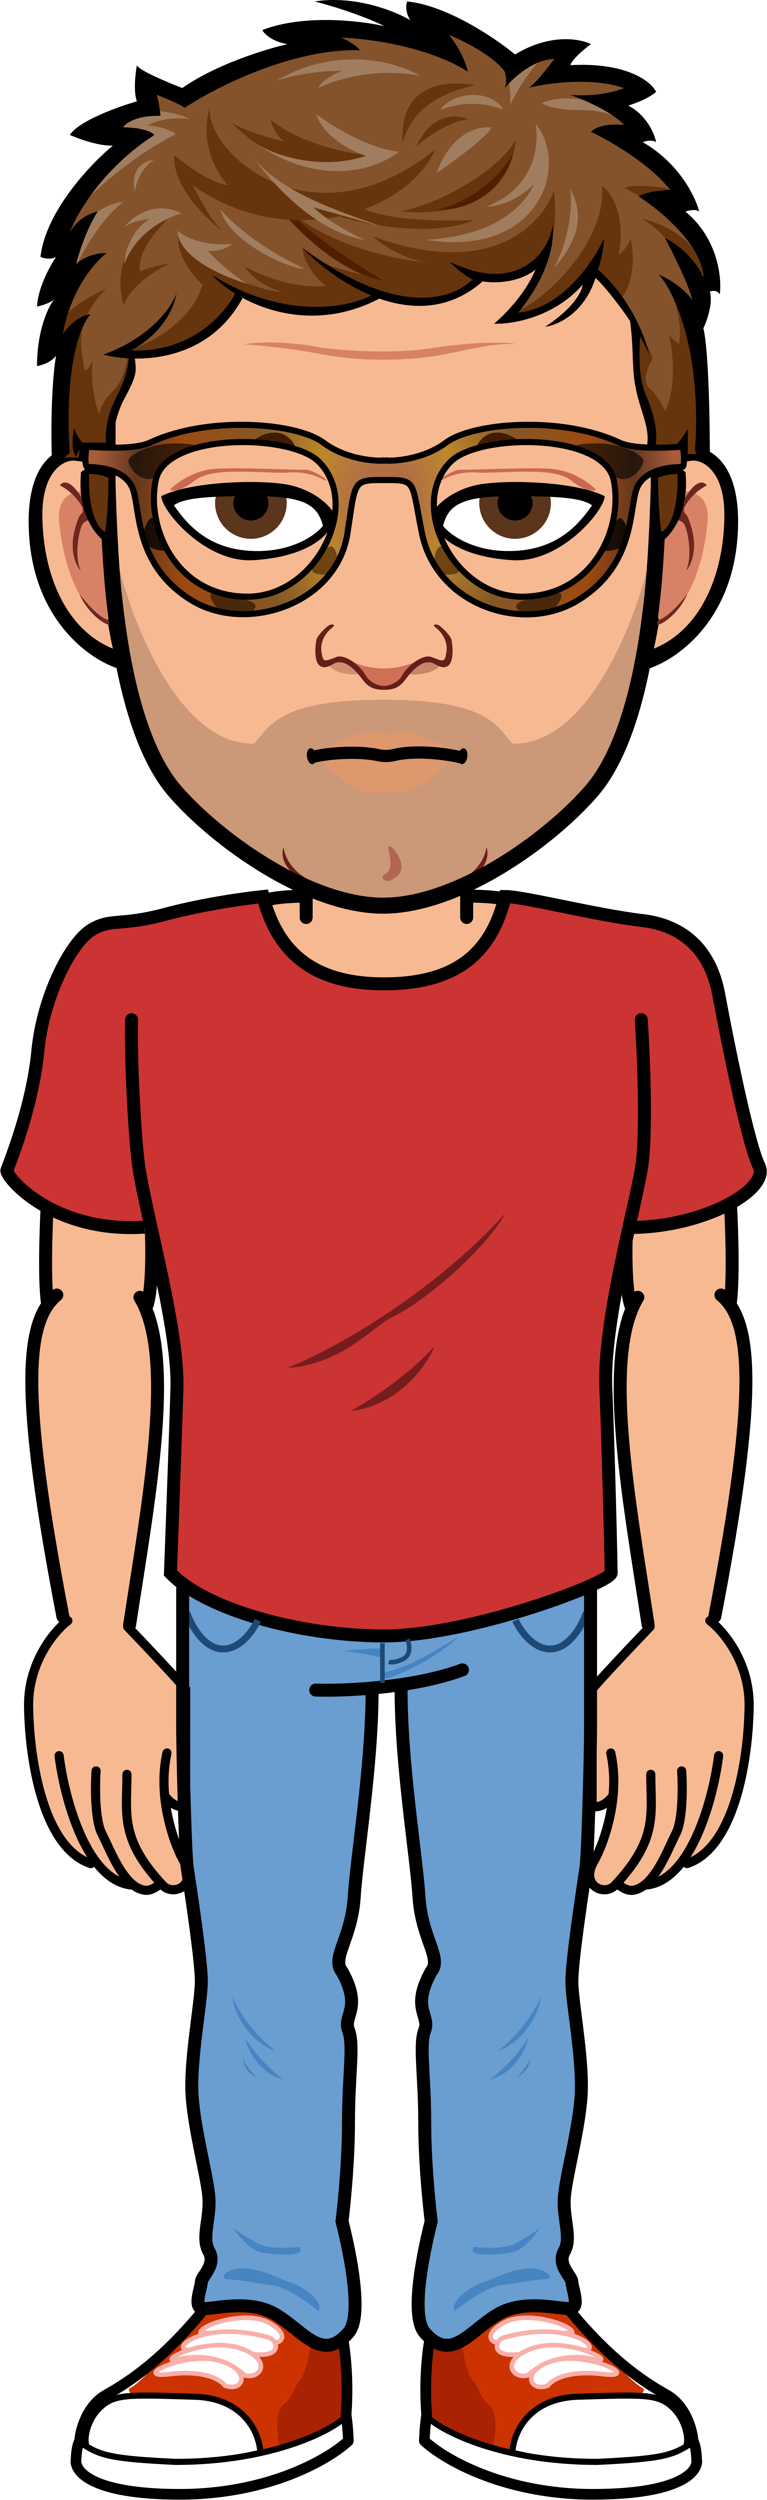 <svg width="1006" height="3278" viewBox="0 0 1006 3278" fill="none" xmlns="http://www.w3.org/2000/svg">
<path fill-rule="evenodd" clip-rule="evenodd" d="M141.073 634C141.74 664 144.373 735.8 149.573 783C156.073 842 173.073 972.5 229.573 1037.5C286.073 1102.5 405.573 1187.5 502.573 1187.5C599.573 1187.5 719.073 1102.5 775.573 1037.5C832.073 972.5 849.073 842 855.573 783C860.773 735.8 863.407 664 864.073 634V412.5C864.073 320.9 623.073 309 502.573 314.5C382.073 309 141.073 320.9 141.073 412.5V634Z" fill="#F7B992"/>
<path d="M339.073 1177.5C368.673 1171.1 450.073 1161 503.073 1161C585.573 1161 607.573 1169 667.573 1177.5C714.855 1184.2 625.573 1339.5 503.073 1339.5C380.573 1339.5 302.073 1185.5 339.073 1177.5Z" fill="#F7B992"/>
<path fill-rule="evenodd" clip-rule="evenodd" d="M154.076 735C171.743 813.333 234.77 977.8 333.57 975C335.579 972.697 337.511 970.294 339.49 967.831C357.686 945.194 379.886 917.574 502.572 917.5C502.655 917.5 502.738 917.5 502.821 917.5C502.904 917.5 502.987 917.5 503.07 917.5C625.757 917.574 647.957 945.194 666.152 967.831C668.132 970.294 670.064 972.697 672.072 975C770.872 977.8 833.9 813.333 851.567 735C869.541 1066.04 622.26 1171.21 503.07 1184.45V1184.5C502.987 1184.49 502.904 1184.48 502.821 1184.47C502.738 1184.48 502.655 1184.49 502.572 1184.5V1184.45C383.383 1171.21 136.101 1066.04 154.076 735Z" fill="#CB9878"/>
<path d="M638.073 1110.5C643.073 1126 633.673 1146 608.073 1152C614.74 1148 634.746 1134.5 638.073 1110.5Z" fill="#6B1F19"/>
<path d="M371.866 1110.5C366.866 1126 376.266 1146 401.866 1152C395.2 1148 375.194 1134.5 371.866 1110.5Z" fill="#6B1F19"/>
<path d="M506.073 1145.5C514.073 1141.1 513.073 1127.77 509.573 1113.5C507.979 1107 513.451 1108.9 519.073 1117C536.073 1141.5 520.073 1150 513.073 1154C506.073 1158 496.073 1151 506.073 1145.5Z" fill="#B26550"/>
<path opacity="0.8" fill-rule="evenodd" clip-rule="evenodd" d="M521.573 959.162C548.073 957.07 578.572 975.662 597.572 992.162C546.284 1044.29 523.273 1040.93 509.52 1038.53C507.857 1038.63 506.06 1038.95 504.066 1039.29C490.364 1041.69 467.413 1045.69 415.573 993C434.573 976.5 465.072 957.908 491.572 960C495.169 960.284 500.621 961.953 505.926 964.51C511.115 961.444 517.205 959.507 521.573 959.162Z" fill="#E1986B"/>
<path d="M602.633 1000.76C606.919 1001.83 611.263 999.226 612.334 994.94C613.406 990.654 610.8 986.31 606.513 985.239L602.633 1000.76ZM516.361 990.047L514.507 982.265L516.361 990.047ZM411.681 1000.56C417.116 998.689 430.567 996.391 446.882 995.447C463.042 994.511 480.891 994.972 495.03 998.057L498.441 982.425C482.284 978.899 462.804 978.498 445.957 979.474C429.265 980.44 414.033 982.827 406.465 985.437L411.681 1000.56ZM518.215 997.829C532.866 994.338 550.372 994.122 566.301 995.323C582.165 996.518 595.868 999.07 602.633 1000.76L606.513 985.239C598.833 983.319 584.233 980.629 567.504 979.368C550.84 978.112 531.462 978.225 514.507 982.265L518.215 997.829ZM495.03 998.057C502.665 999.723 510.624 999.638 518.215 997.829L514.507 982.265C509.243 983.519 503.717 983.576 498.441 982.425L495.03 998.057Z" fill="black"/>
<path d="M576.58 873C564.08 887 535.574 884 537.074 884C537.074 879.667 542.18 869.8 554.58 867C566.98 864.2 574.414 869.833 576.58 873Z" fill="#C68569"/>
<path opacity="0.8" d="M576.58 873C564.08 887 535.574 884 537.074 884C537.074 879.667 542.18 869.8 554.58 867C566.98 864.2 574.414 869.833 576.58 873Z" fill="#C68569"/>
<path opacity="0.8" d="M431.573 873C444.073 887 472.579 884 471.08 884C471.08 879.667 465.973 869.8 453.573 867C441.173 864.2 433.74 869.833 431.573 873Z" fill="#C68569"/>
<path d="M418.073 463.846C384.073 457.046 337.74 452.679 320.573 451.346C349.573 445.846 400.073 451.346 413.073 454.346C426.073 457.346 504.573 465.846 563.073 456.846C615.606 448.764 661.74 447.513 677.573 451.346C653.073 449.346 623.073 456.346 587.073 463.846C541.073 473.429 473.573 474.946 418.073 463.846Z" fill="#D78266"/>
<path d="M967.573 700.5C960.773 815.3 886.073 866 849.573 877C849.573 837 874.573 689 857.573 591L879.073 587.5C911.407 577.333 974.373 585.7 967.573 700.5Z" fill="black"/>
<path d="M950.073 674.5C950.073 614.9 918.74 600.666 904.573 604.5C885.773 604.5 874.407 627.833 871.073 639.5C881.873 709.5 866.573 811.666 857.573 850.5C921.573 824.5 950.073 749 950.073 674.5Z" fill="#F7B992"/>
<path d="M928.071 684.5C931.271 650.9 910.569 644.5 897.571 644.5C884.573 644.5 870.738 686.333 866.571 700.5L861.073 790.5C858.406 799.167 865.072 815 865.072 815C908.572 796 924.071 726.5 928.071 684.5Z" fill="#D78266"/>
<path d="M927.073 636.503C910.673 644.503 900.573 659.17 897.573 665.503C895.572 674.503 899.573 672.003 902.073 678.003C918.073 716.003 907.073 740.837 899.573 748.503C908.573 731.003 902.573 696.503 897.573 687.503C892.573 678.503 878.073 688.503 897.573 654.503C913.173 627.303 923.74 631.17 927.073 636.503Z" fill="#6E261E"/>
<path d="M901.573 778.5C892.073 801.5 870.907 818.5 861.573 819.5V814C877.173 809.6 894.907 787.667 901.573 778.5Z" fill="#6E261E"/>
<path d="M38.082 700.5C44.882 815.3 119.582 866 156.082 877C156.082 837 131.082 689 148.082 591L126.582 587.5C94.249 577.333 31.282 585.7 38.082 700.5Z" fill="black"/>
<path d="M55.582 674.5C55.582 614.9 86.915 600.666 101.082 604.5C119.882 604.5 131.249 627.833 134.582 639.5C123.782 709.5 139.082 811.666 148.082 850.5C84.082 824.5 55.582 749 55.582 674.5Z" fill="#F7B992"/>
<path d="M77.584 684.5C74.384 650.9 95.086 644.5 108.084 644.5C121.082 644.5 134.918 686.333 139.084 700.5L144.582 790.5C147.249 799.167 140.583 815 140.583 815C97.083 796 81.584 726.5 77.584 684.5Z" fill="#D78266"/>
<path d="M78.582 636.503C94.982 644.503 105.082 659.17 108.082 665.503C110.083 674.503 106.082 672.003 103.582 678.003C87.582 716.003 98.582 740.837 106.082 748.503C97.082 731.003 103.082 696.503 108.082 687.503C113.082 678.503 127.582 688.503 108.082 654.503C92.482 627.303 81.916 631.17 78.582 636.503Z" fill="#6E261E"/>
<path d="M104.082 778.5C113.582 801.5 134.749 818.5 144.082 819.5V814C128.482 809.6 110.749 787.667 104.082 778.5Z" fill="#6E261E"/>
<path d="M501.573 876.5C480.773 876.1 466.573 870 462.073 867C468.74 878.667 486.573 902 504.573 902C522.573 902 540.073 878.667 546.573 867C540.24 870.333 522.373 876.9 501.573 876.5Z" fill="#CE6F58"/>
<path d="M592.073 838.5C590.873 833.3 577.573 819.706 573.573 819C570.74 818.5 566.342 819 571.573 823C580.073 829.5 587.573 841.5 585.573 854.5C583.423 868.478 582.573 868 566.073 861.5C555.175 857.207 535.073 872 527.573 885.5C521.573 896.3 508.24 899.667 503.573 899.5V904.5C526.073 904.5 529.073 893 538.073 883C551.123 868.5 558.573 868 564.573 868.5C570.573 869 579.073 879 587.573 873C596.073 867 593.573 845 592.073 838.5Z" fill="#651E18"/>
<path d="M415.112 838.5C416.312 833.3 429.612 819.706 433.612 819C436.446 818.5 440.843 819 435.612 823C427.112 829.5 419.612 841.5 421.612 854.5C423.763 868.478 424.612 868 441.112 861.5C452.011 857.207 472.112 872 479.612 885.5C485.612 896.3 498.946 899.667 503.612 899.5V904.5C481.112 904.5 478.112 893 469.112 883C456.062 868.5 448.612 868 442.612 868.5C436.612 869 428.112 879 419.612 873C411.112 867 413.612 845 415.112 838.5Z" fill="#651E18"/>
<ellipse cx="408.573" cy="991.5" rx="6" ry="10.5" transform="rotate(-7.919 408.573 991.5)" fill="black"/>
<ellipse cx="6" cy="10.5" rx="6" ry="10.5" transform="matrix(-0.99 -0.138 -0.138 0.99 614.352 981.927)" fill="black"/>
<path d="M670.169 725.453C615.949 726.752 582.875 702.718 572.573 689.726C580.706 657.247 603.479 647.503 673.965 647.503C749.5 647.503 771.56 651.834 784.573 660.495C766.138 687.019 735.775 723.881 670.169 725.453Z" fill="white"/>
<path d="M722.573 659.504C722.573 685.461 701.531 706.504 675.573 706.504C649.616 706.504 628.573 685.461 628.573 659.504C628.573 633.546 647.616 643.004 673.573 643.004C699.531 643.004 722.573 633.546 722.573 659.504Z" fill="#5C351D"/>
<path d="M698.573 659.503C698.573 672.206 688.276 682.503 675.573 682.503C662.871 682.503 652.573 672.206 652.573 659.503C652.573 646.801 662.871 642.503 675.573 642.503C688.276 642.503 698.573 646.801 698.573 659.503Z" fill="black"/>
<path fill-rule="evenodd" clip-rule="evenodd" d="M793.073 650.503C793.073 669.003 735.673 738.503 672.073 734.503C592.573 729.503 565.573 695.003 565.573 675.503C570.144 664.263 590.073 644.503 622.573 636.503C655.073 628.503 751.573 630.003 793.073 650.503ZM581.073 689.503C590.573 701.503 621.073 723.703 671.073 722.503C731.573 721.051 759.573 687.003 776.573 662.503C764.573 654.503 744.23 650.503 674.573 650.503C609.573 650.503 588.573 659.503 581.073 689.503Z" fill="black"/>
<path d="M719.574 614.5C749.574 615.7 773.407 633.333 781.574 642C778.74 644.333 768.274 645.2 749.074 630C725.074 611 659.574 621.5 625.574 619.5C592.963 617.582 578.074 632 576.574 630C575.074 628 596.074 616 602.074 616C627.574 616 682.074 613 719.574 614.5Z" fill="#C96954"/>
<path d="M334.477 725.453C388.697 726.752 421.771 702.718 432.073 689.726C423.94 657.247 401.168 647.503 330.682 647.503C255.147 647.503 233.086 651.834 220.073 660.495C238.508 687.019 268.871 723.881 334.477 725.453Z" fill="white"/>
<path d="M282.073 659.504C282.073 685.461 303.116 706.504 329.073 706.504C355.031 706.504 376.073 685.461 376.073 659.504C376.073 633.546 357.031 643.004 331.073 643.004C305.116 643.004 282.073 633.546 282.073 659.504Z" fill="#5C351D"/>
<path d="M306.073 659.503C306.073 672.206 316.371 682.503 329.073 682.503C341.776 682.503 352.073 672.206 352.073 659.503C352.073 646.801 341.776 642.503 329.073 642.503C316.371 642.503 306.073 646.801 306.073 659.503Z" fill="black"/>
<path fill-rule="evenodd" clip-rule="evenodd" d="M211.573 650.503C211.573 669.003 268.973 738.503 332.573 734.503C412.073 729.503 439.073 695.003 439.073 675.503C434.503 664.263 414.573 644.503 382.073 636.503C349.573 628.503 253.073 630.003 211.573 650.503ZM423.573 689.503C414.073 701.503 383.573 723.703 333.573 722.503C273.073 721.051 245.073 687.003 228.073 662.503C240.073 654.503 260.417 650.503 330.073 650.503C395.073 650.503 416.073 659.503 423.573 689.503Z" fill="black"/>
<path d="M285.073 614.5C255.073 615.7 231.24 633.333 223.073 642C225.906 644.333 236.373 645.2 255.573 630C279.573 611 345.073 621.5 379.073 619.5C411.683 617.582 426.573 632 428.073 630C429.573 628 408.573 616 402.573 616C377.073 616 322.573 613 285.073 614.5Z" fill="#C96954"/>
<path d="M774.573 2262.5V2083.5C680.572 2123.9 555.073 2143 504.073 2147.5V2215.5H526.073C526.073 2314.5 546.034 2433 549.573 2487.5C553.112 2542 580.073 2567.5 565.573 2585C538.573 2633.5 564.573 2642.5 557.073 2662C549.573 2681.5 557.073 2720 557.073 2783C557.073 2833.4 562.74 2890.33 565.573 2912.5C558.073 2942 536.547 3035 557.073 3058.5C591.574 3098 615.073 3057.5 652.073 3035C689.073 3012.5 740.073 3030 750.073 3026.5C760.073 3023 750.073 2999 750.073 2992C750.073 2985 730.073 2969.5 740.073 2952C750.073 2934.5 738.573 2910 740.073 2883C741.573 2856 758.573 2796.5 762.073 2749.5C765.573 2702.5 750.073 2626 750.073 2597.5C750.073 2569 766.073 2465.5 768.573 2449C771.073 2432.5 774.573 2302 774.573 2262.5Z" fill="#6A9DD0"/>
<path d="M656.074 2996.5C638.074 2998.9 608.574 3020.17 596.074 3030.5C589.574 3015.5 620.074 2996.5 635.074 2992C650.074 2987.5 665.074 2977 691.074 2974.5C717.074 2972 728.074 2988.5 716.074 2988.5C704.074 2988.5 678.574 2993.5 656.074 2996.5Z" fill="#4784C2"/>
<path d="M239.574 2262.5V2083.5C333.574 2123.9 459.074 2143 510.073 2147.5V2215.5H488.073C488.073 2314.5 468.112 2433 464.573 2487.5C461.034 2542 434.073 2567.5 448.573 2585C475.573 2633.5 449.573 2642.5 457.073 2662C464.573 2681.5 457.073 2720 457.073 2783C457.073 2833.4 451.406 2890.33 448.573 2912.5C456.073 2942 477.599 3035 457.073 3058.5C422.573 3098 399.073 3057.5 362.073 3035C325.073 3012.5 274.074 3030 264.074 3026.5C254.074 3023 264.074 2999 264.074 2992C264.074 2985 284.074 2969.5 274.074 2952C264.074 2934.5 275.574 2910 274.074 2883C272.574 2856 255.574 2796.5 252.074 2749.5C248.574 2702.5 264.074 2626 264.074 2597.5C264.074 2569 248.074 2465.5 245.574 2449C243.074 2432.5 239.574 2302 239.574 2262.5Z" fill="#6A9DD0"/>
<path d="M149.573 783L139.136 784.15H139.136L149.573 783ZM141.073 634H130.573V634.117L130.576 634.233L141.073 634ZM855.573 783L845.136 781.85L855.573 783ZM864.073 634L874.571 634.233L874.573 634.117V634H864.073ZM502.573 314.5L502.094 324.989L502.573 325.011L503.052 324.989L502.573 314.5ZM160.01 781.85C154.863 735.133 152.236 663.718 151.571 633.767L130.576 634.233C131.244 664.282 133.883 736.467 139.136 784.15L160.01 781.85ZM237.498 1030.61C210.913 1000.03 193.023 953.137 181.005 905.435C169.061 858.028 163.247 811.233 160.01 781.85L139.136 784.15C142.399 813.768 148.335 861.722 160.641 910.565C172.873 959.113 191.733 1009.97 221.649 1044.39L237.498 1030.61ZM502.573 1177C456.819 1177 404.636 1156.82 356.28 1127.87C308.095 1099.02 264.968 1062.22 237.498 1030.61L221.649 1044.39C250.678 1077.79 295.551 1115.98 345.492 1145.88C395.261 1175.68 451.327 1198 502.573 1198V1177ZM502.573 1198C553.819 1198 609.886 1175.68 659.654 1145.88C709.595 1115.98 754.468 1077.79 783.498 1044.39L767.649 1030.61C740.178 1062.22 697.051 1099.02 648.867 1127.87C600.511 1156.82 548.327 1177 502.573 1177V1198ZM783.498 1044.39C813.413 1009.97 832.273 959.113 844.505 910.565C856.811 861.722 862.747 813.768 866.01 784.15L845.136 781.85C841.899 811.233 836.085 858.028 824.141 905.435C812.123 953.137 794.233 1000.03 767.649 1030.61L783.498 1044.39ZM866.01 784.15C871.263 736.467 873.903 664.282 874.571 634.233L853.576 633.767C852.91 663.718 850.283 735.133 845.136 781.85L866.01 784.15ZM874.573 634V412.5H853.573V634H874.573ZM874.573 412.5C874.573 384.116 855.664 363.386 829.722 348.642C803.731 333.87 768.486 323.706 730.395 316.758C654.021 302.827 562.786 301.241 502.094 304.011L503.052 324.989C562.86 322.259 652.375 323.873 726.627 337.417C763.848 344.207 796.385 353.849 819.346 366.899C842.357 379.977 853.573 395.084 853.573 412.5H874.573ZM151.573 412.5C151.573 395.084 162.789 379.977 185.8 366.899C208.762 353.849 241.298 344.207 278.52 337.417C352.771 323.873 442.286 322.259 502.094 324.989L503.052 304.011C442.36 301.241 351.125 302.827 274.752 316.758C236.661 323.706 201.416 333.87 175.424 348.642C149.482 363.386 130.573 384.116 130.573 412.5H151.573ZM151.573 634V412.5H130.573V634H151.573Z" fill="black"/>
<path d="M85.073 448.5L76.073 583.5H144.073C140.573 570 153.573 524.5 163.573 511.5C171.573 501.1 172.24 478.167 171.573 468C241.547 472 295.395 415.667 313.573 387C391.573 424.2 470.073 402.5 499.573 387C563.573 416 617.073 374.5 620.073 374.5C623.073 374.5 628.073 364 640.573 364C673.373 368.4 703.573 350.167 714.573 340.5C710.973 362.1 681.073 400.167 666.573 416.5C716.973 417.3 755.573 381.833 768.573 364C767.407 357.167 770.773 348.6 793.573 369C816.373 389.4 828.407 418.5 831.573 430.5L849.573 547L922.073 591.5V542L909.073 426L918.073 374.5L932.573 369L926.073 333L879.573 264.5H900.573L837.073 197V171L813.073 146V133L835.073 108L735.073 92.5V61L666.573 79L576.073 31L550.073 48.5L432.073 37L410.573 54L244.573 125.5L189.573 112V138.5L127.073 168.5L171.573 185L76.073 309L85.073 374.5L69.073 448.5H85.073Z" fill="#84532B"/>
<path d="M494.573 204.417C388.073 238.917 327.907 185.417 303.573 160.917C326.373 174.117 359.74 182.75 373.573 185.417C363.173 180.617 356.073 163.084 354.573 156.917C388.173 183.717 445.573 201.917 494.573 204.417Z" fill="#66350D"/>
<path d="M626.073 365.417C555.273 431.817 457.907 376.417 418.073 340.417C430.473 350.817 478.24 361.417 500.573 365.417C431.373 350.617 372.407 280.75 352.073 247.417C400.073 315.017 510.407 339.75 559.073 343.917C527.873 339.517 498.74 319.084 488.073 309.417C643.673 367.417 711.907 293.584 726.573 249.417C740.073 370.917 664.907 360.75 626.073 365.417Z" fill="#66350D"/>
<path d="M345.073 237.417C353.573 268.917 435.273 357.417 502.073 367.417C453.407 337.917 379.073 290.417 345.073 237.417Z" fill="#501F00"/>
<path d="M265.573 373.417C250.373 423.817 194.907 451.417 169.073 458.917C241.073 477.317 297.407 418.584 316.573 386.917C394.973 425.717 466.24 403.084 492.073 386.917C469.673 382.517 419.073 344.084 396.573 325.417C398.973 347.817 417.907 367.75 427.073 374.917C383.873 378.917 338.407 359.584 321.073 349.417C333.073 369.017 359.407 380.25 371.073 383.417C288.573 373.417 233.893 309.917 234.073 308.417C230.473 334.017 253.573 362.417 265.573 373.417Z" fill="#66350D"/>
<path d="M162.073 399.917C173.273 372.317 207.74 352.084 223.573 345.417C203.173 348.217 188.407 353.584 183.573 355.917C179.573 330.717 206.24 300.084 220.073 287.917C152.873 309.517 153.407 371.584 162.073 399.917Z" fill="#66350D"/>
<path d="M238.073 279.917C205.073 262.417 175.073 282.584 163.073 297.417C176.273 289.417 190.24 287.417 195.573 287.417C170.373 303.817 163.407 333.25 163.073 345.917C179.073 303.917 219.74 284.417 238.073 279.917Z" fill="#A17D5F"/>
<path d="M71.573 434.417C78.373 411.217 115.573 388.917 139.573 378.417C118.524 397.274 104.269 431.643 93.774 453.19C99.13 443.432 105 434.027 109.073 427.917C103.019 443.917 108.217 473.584 111.573 486.417C116.773 483.217 120.407 475.75 121.573 472.417C117.973 504.417 126.073 533.417 130.573 543.917C130.24 539.584 133.273 527.317 148.073 512.917C162.873 498.517 167.24 473.084 167.073 464.917C178.673 478.117 166.573 505.917 159.573 515.417L144.073 553.917L142.573 586.417H105.073L103.073 599.917H80.573C80.407 567.584 80.173 499.617 80.573 486.417C80.75 480.571 84.53 471.175 89.497 461.303L71.573 434.417Z" fill="#65340C"/>
<path d="M96.573 358.417C105.773 329.217 140.073 278.917 162.073 264.917C136.073 264.917 99.24 297.75 89.573 310.917L96.573 358.417Z" fill="#A17D5F"/>
<path d="M202.075 209.417C195.408 213.75 180.573 226.417 177.074 250.917C173.073 235.917 175.275 213.417 202.075 209.417Z" fill="#A17D5F"/>
<path d="M230.573 175.917C174.573 204.317 126.573 247.75 109.573 265.917C113.973 242.317 153.407 200.084 172.573 181.917L132.073 174.417C139.073 164.584 160.673 144.917 191.073 144.917C221.473 144.917 242.073 152.25 248.573 155.917C218.973 152.717 199.907 160.25 194.073 164.417C215.673 166.417 227.407 172.917 230.573 175.917Z" fill="#A17D5F"/>
<path d="M304.073 319.917C263.673 322.717 239.907 309.417 233.073 302.417C233.073 337.617 294.74 363.75 325.573 372.417C305.973 362.417 282.073 339.25 272.573 328.917C290.973 329.717 301.24 323.25 304.073 319.917Z" fill="#A17D5F"/>
<path d="M289.073 274.417C302.907 291.584 342.573 325.917 399.573 352.417C377.573 352.417 299.573 316.417 289.073 274.417Z" fill="#A17D5F"/>
<path d="M528.072 187.417C525.573 148.417 539.469 99.417 623.069 111.417C589.072 120.417 543.033 133.917 528.072 187.417Z" fill="#66350D"/>
<path d="M546.073 192.417C557.407 181.584 587.073 159.217 615.073 156.417C600.073 149.75 565.273 147.617 546.073 192.417Z" fill="#66350D"/>
<path d="M676.573 183.417C673.073 215.917 654.573 287.417 525.073 277.417C581.073 265.917 653.573 222.917 676.573 183.417Z" fill="#66350D"/>
<path d="M659.573 143.917C616.573 126.417 579.573 143.917 578.073 143.917C580.907 137.25 598.373 124.017 621.573 124.417C644.773 124.817 658.073 137.583 659.573 143.917Z" fill="#A17D5F"/>
<path d="M644.573 167.417C628.74 164.75 592.173 172.917 572.573 226.917C593.907 212.417 638.173 180.217 644.573 167.417Z" fill="#A17D5F"/>
<path d="M673.073 201.417C667.073 226.417 638.673 276.117 573.073 274.917C594.407 270.75 644.273 250.217 673.073 201.417Z" fill="#501F00"/>
<path d="M475.073 272.917C507.873 289.717 586.74 290.25 622.073 288.417C568.473 311.617 482.407 295.084 446.073 283.917L475.073 272.917Z" fill="#66350D"/>
<path d="M558.573 314.417C707.073 338.417 747.573 216.917 702.573 162.417C707.573 190.917 700.873 246.517 638.073 270.917C648.573 271.25 675.773 265.817 700.573 241.417C689.407 265.25 656.073 308.917 558.573 314.417Z" fill="#A17D5F"/>
<path d="M747.573 247.917C758.073 264.417 771.573 302.417 726.073 351.917C743.573 321.417 752.573 273.417 747.573 247.917Z" fill="#A17D5F"/>
<path d="M789.573 243.417C795.973 315.017 717.573 394.917 669.573 411.917C718.073 415.917 764.573 366.417 776.073 355.917C789.573 362.417 803.24 382.584 811.573 394.917C833.973 371.717 831.24 330.25 827.073 312.417C824.273 322.417 815.573 331.25 811.573 334.417C821.173 280.417 800.907 251.25 789.573 243.417Z" fill="#66350D"/>
<path d="M669.073 137.917C670.273 132.717 668.573 115.75 667.573 107.917C677.173 86.717 699.907 78.75 710.073 77.417C690.073 97.417 674.407 126.084 669.073 137.917Z" fill="#A17D5F"/>
<path d="M822.073 157.917C780.573 122.417 727.073 126.083 710.573 135.417C719.573 140.417 734.073 144.417 764.073 144.417C792.073 144.417 809.573 153.417 822.073 157.917Z" fill="#A17D5F"/>
<path d="M819.073 246.417C829.873 241.617 859.573 244.417 873.073 246.417C892.273 257.617 873.407 266.75 861.573 269.917C844.373 259.917 826.073 250.084 819.073 246.417Z" fill="#66350D"/>
<path d="M924.073 356.917C914.473 312.117 865.407 291.584 842.073 286.917C877.273 307.317 899.74 347.417 906.573 364.917L924.073 356.917Z" fill="#66350D"/>
<path d="M890.573 450.417C895.773 424.417 883.74 388.917 877.073 374.417L915.073 418.917L918.073 595.417H902.073L890.573 586.917L855.073 584.917L853.573 550.417L847.573 534.917C844.907 525.75 839.173 505.317 837.573 496.917C835.973 488.517 834.24 464.084 833.573 452.917C833.573 447.25 835.073 437.517 841.073 443.917C848.573 451.917 858.073 468.417 855.073 472.417C852.073 476.417 840.573 499.917 851.573 508.917C862.573 517.917 872.746 538.035 872.073 539.417C888.473 506.617 882.24 458.084 877.073 437.917C880.673 444.717 887.573 449.084 890.573 450.417Z" fill="#66350D"/>
<path d="M523.073 198.917C481.873 194.517 433.573 164.084 414.573 149.417C423.773 179.417 462.073 198.584 480.073 204.417C418.073 224.817 358.24 202.25 336.073 188.417C423.673 248.017 497.24 220.25 523.073 198.917Z" fill="#A17D5F"/>
<path d="M363.073 105.417C443.873 58.617 522.073 81.917 551.073 99.417C492.673 87.817 437.407 105.25 417.073 115.417C423.073 104.217 440.907 95.75 449.073 92.917C414.673 92.117 377.407 100.917 363.073 105.417Z" fill="#A17D5F"/>
<path d="M228.573 203.417C225.773 243.017 269.073 285.917 291.073 302.417C275.073 286.417 259.073 256.084 253.073 242.917C371.573 328.417 531.073 283.417 571.073 195.917C407.073 327.417 266.573 197.917 275.573 138.917C260.773 188.117 285.073 228.75 299.073 242.917C276.673 240.517 242.74 215.584 228.573 203.417Z" fill="#66350D"/>
<path d="M118.573 411.917C88.173 450.317 87.906 548.917 91.573 593.417L79.073 604.917H68.073C65.673 529.717 70.74 481.25 73.573 466.417C66.373 475.617 53.907 479.25 48.573 479.917C48.573 432.317 63.573 401.75 71.073 392.417C65.473 397.617 53.74 400.917 48.573 401.917C49.773 377.117 65.74 348.25 73.573 336.917C66.373 340.917 56.907 338.584 53.073 336.917C59.873 276.917 119.24 214.584 148.073 190.917C129.673 191.717 102.74 181.917 91.573 176.917C103.973 158.117 155.407 139.75 179.573 132.917C174.773 120.117 177.573 95.917 179.573 85.417C181.173 91.817 219.907 108.084 239.073 115.417C283.873 84.051 349.74 64.014 377.073 57.917C356.273 54.317 346.407 44.084 344.073 39.417C398.473 18.217 473.74 27.25 504.573 34.417C471.773 18.417 429.573 6.084 412.573 1.917C465.773 -6.483 518.407 14.75 538.073 26.417C531.273 16.017 532.573 5.75 534.073 1.917C586.473 7.117 650.24 50.417 675.573 71.417C721.573 43.417 761.073 50.75 775.073 57.917C755.473 72.317 748.907 82.25 748.073 85.417C822.473 81.417 854.073 107.084 860.573 120.417C851.373 128.817 832.407 135.917 824.073 138.417C848.473 151.236 858.573 175.758 860.573 186.417C855.373 182.817 846.74 184.917 843.073 186.417C891.073 214.017 912.407 258.584 917.073 277.417C912.673 273.817 903.24 275.917 899.073 277.417C941.873 313.017 946.907 364.584 944.073 385.917C940.073 379.917 933.74 381.084 931.073 382.417C935.473 397.217 927.24 420.584 922.573 430.417C931.373 467.217 931.073 602.417 931.073 602.417H917.073L911.573 590.417C920.773 458.417 883.74 381.75 864.073 359.917C889.273 371.117 903.907 386.917 908.073 393.417C904.073 374.617 882.407 331.25 872.073 311.917C902.473 327.517 918.407 353.084 922.573 363.917C921.373 321.517 865.407 275.25 837.573 257.417C845.973 251.817 868.74 249.417 879.073 248.917C851.073 213.717 798.073 183.584 775.073 172.917C785.473 162.517 808.407 162.584 818.573 163.917C803.373 146.717 765.24 130.417 748.073 124.417C782.473 127.217 809.407 119.584 818.573 115.417C774.893 100.857 717.63 108.977 693.251 115.115C692.801 115.313 692.406 115.417 692.073 115.417C692.457 115.317 692.85 115.216 693.251 115.115C699.829 112.224 718.182 89.272 727.073 77.417C699.873 77.417 672.407 102.75 662.073 115.417C665.273 108.217 663.407 98.084 662.073 93.917C646.873 72.717 607.073 53.084 589.073 45.917C605.073 65.917 612.073 86.25 613.573 93.917C560.373 60.317 480.74 50.25 447.573 49.417C463.973 56.617 470.74 63.417 472.073 65.917C383.273 63.117 281.74 115.084 242.073 141.417C238.073 137.417 216.073 128.417 205.573 124.417C207.973 131.617 209.907 145.75 210.573 151.917C178.973 151.117 164.74 161.584 161.573 166.917C188.373 167.317 200.073 173.75 202.573 176.917C134.573 220.917 100.24 280.584 91.573 304.917C101.573 286.117 120.073 278.75 128.073 277.417C112.873 301.417 103.073 333.084 100.073 345.917C114.073 333.517 132.24 331.417 139.573 331.917C101.173 363.917 85.573 415.917 82.573 437.917C95.373 418.717 111.906 412.584 118.573 411.917Z" fill="black"/>
<path d="M135.573 464.917C197.973 442.517 225.573 401.917 231.573 384.417C223.973 425.617 188.407 451.584 171.573 459.417C250.373 463.017 295.74 410.917 308.573 384.417L318.073 390.917C271.673 476.917 177.073 476.084 135.573 464.917Z" fill="black"/>
<path d="M100.073 598.917C92.873 591.717 95.073 570.917 97.073 561.417C99.073 569.017 105.24 577.25 108.073 580.417H139.073C137.907 571.417 138.873 547.117 152.073 521.917C165.273 496.717 168.573 477.417 168.573 470.917L172.573 464.917L177.073 470.917C178.073 485.417 181.573 488.917 163.573 521.917C149.173 548.317 147.573 576.25 148.573 586.917C136.907 586.084 112.473 584.917 108.073 586.917C103.673 588.917 100.906 595.75 100.073 598.917Z" fill="black"/>
<path d="M500.573 389.917C402.073 443.417 309.573 395.417 278.073 360.417C363.273 414.417 449.073 409.435 494.073 383.917L500.573 389.917Z" fill="black"/>
<path d="M633.073 368.917C548.273 443.717 440.073 370.75 396.573 324.917C506.173 406.117 582.573 401.417 620.073 366.417C605.273 359.217 593.573 347.417 590.573 343.417C676.573 385.817 719.836 332.917 725.073 294.917C728.573 343.417 695.907 390.75 679.573 409.917C736.773 404.717 778.407 343.084 792.073 312.917C791.673 330.917 786.573 347.417 784.073 353.417C823.073 387.417 844.573 434.917 851.573 464.917C841.573 439.317 802.573 384.417 781.073 364.417C766.273 411.217 730.907 426.584 715.073 428.417C753.473 403.217 763.74 381.25 764.073 373.417C726.073 416.617 670.907 425.417 648.073 424.417C684.573 392.417 697.073 365.084 702.573 353.417C678.973 371.817 646.407 371.417 633.073 368.917Z" fill="black"/>
<path d="M829.573 458.417C828.773 437.617 826.573 421.084 825.573 415.417L839.573 433.917C839.573 453.917 835.073 490.197 847.573 518.917C862.197 552.517 862 576.917 859.573 584.917H848.573C852.573 562.917 841.573 541.417 836.073 518.917C830.573 496.417 830.573 484.417 829.573 458.417Z" fill="#020101"/>
<path d="M902.073 594.917V561.917C898.073 570.717 888.74 581.584 884.573 585.917L902.073 594.917Z" fill="black"/>
<path d="M478.573 314.417C413.373 304.817 354.74 237.75 333.073 207.417C374.073 258.417 466.573 283.417 499.573 296.917C499.573 296.917 440.073 279.917 411.073 271.917C437.573 296.917 478.573 314.417 478.573 314.417Z" fill="#A17D5F"/>
<path d="M869.073 702.5C864.673 691.3 863.24 646.833 863.073 626C872.74 608.833 894.578 617.5 895.073 626C897.473 667.2 878.74 694.167 869.073 702.5Z" fill="#66350D"/>
<path d="M867.073 698C886.673 687.2 889.573 642.5 888.573 621.5C872.173 621.5 861.073 626.833 857.573 629.5L867.073 615H893.573L899.073 619C904.273 673 879.907 702.5 867.073 710.5V698Z" fill="black"/>
<path d="M136.29 702.5C140.69 691.3 142.123 646.833 142.29 626C132.623 608.833 110.785 617.5 110.29 626C107.89 667.2 126.623 694.167 136.29 702.5Z" fill="#66350D"/>
<path d="M138.29 698C118.69 687.2 115.79 642.5 116.79 621.5C133.19 621.5 144.29 626.833 147.79 629.5L138.29 615H111.79L106.29 619C101.09 673 125.457 702.5 138.29 710.5V698Z" fill="black"/>
<path d="M600.573 2146.5C573.073 2173 535.073 2191 510.573 2200C502.075 2202.55 501.239 2197.63 503.073 2193C533.073 2187.5 566.573 2167.5 600.573 2146.5Z" fill="#4784C2"/>
<path d="M501.073 2161.5C484.573 2161 452.573 2164.5 450.573 2164.5C470.573 2166.9 492.573 2171.5 501.073 2173.5V2161.5Z" fill="#4784C2"/>
<path fill-rule="evenodd" clip-rule="evenodd" d="M504.588 603.877C504.618 603.875 504.647 603.873 504.677 603.871V603.883C519.789 604.845 556.711 601.488 585 580.371C620.5 553.871 736.5 544.871 812.5 580.371C831.301 589.153 871.396 587.032 887.985 586.154C891.058 585.991 893.325 585.871 894.5 585.871C897 585.871 899 612.371 894.5 612.371C882 612.371 842.5 614.371 834 643.871C832.354 649.583 831.196 656.813 829.871 665.078L829.871 665.079C824.356 699.504 815.962 751.891 757.5 787.371C685 831.371 572.5 792.871 553.5 699.371C551.338 688.731 549.686 679.707 548.286 672.056L548.285 672.053C540.565 629.874 540.473 629.371 504.5 629.371C466.07 629.372 466.045 629.543 458.305 681.867C457.524 687.152 456.663 692.969 455.677 699.371C441.5 791.371 324.177 831.371 251.677 787.371C193.214 751.891 184.821 699.504 179.305 665.079C177.981 656.813 176.822 649.583 175.177 643.871C166.677 614.371 127.177 612.371 114.677 612.371C110.177 612.371 112.177 585.871 114.677 585.871C115.851 585.871 118.118 585.991 121.192 586.154H121.192C137.781 587.032 177.875 589.153 196.677 580.371C272.677 544.871 388.677 553.871 424.177 580.371C452.466 601.488 489.387 604.845 504.5 603.883V603.871C504.529 603.873 504.559 603.875 504.588 603.877ZM418.174 605.371C381.174 568.371 216.992 566.871 204.172 629.871C191.352 692.871 231.672 782.371 324.674 782.371C414.672 782.371 474.677 661.874 418.174 605.371ZM591.003 605.371C628.002 568.371 792.185 566.871 805.004 629.871C817.824 692.871 777.504 782.371 684.503 782.371C594.504 782.371 534.5 661.874 591.003 605.371Z" fill="url(#paint0_radial_201_10856)"/>
<g filter="url(#filter0_f_201_10856)">
<path d="M331.5 579C337.741 572.005 365.485 556.285 383.5 579C395 593.5 363.5 585 331.5 579Z" fill="#3F1B01"/>
</g>
<g opacity="0.6" filter="url(#filter1_f_201_10856)">
<path d="M252.501 583C203.999 575.5 170.001 595.5 168.501 603.5C167 611.5 185.5 635.5 204 626C213 597 274.361 586.38 252.501 583Z" fill="black"/>
</g>
<g opacity="0.8" filter="url(#filter2_f_201_10856)">
<path d="M218.5 722.5C215.148 722.409 174.599 721.845 192.538 686.246C204 663.5 209.5 701.5 218.5 722.5Z" fill="black"/>
</g>
<g opacity="0.5" filter="url(#filter3_f_201_10856)">
<path d="M324.298 787.048C358.999 796.5 301.21 824.393 279.859 790.729C266.217 769.22 289.597 777.595 324.298 787.048Z" fill="black"/>
</g>
<g opacity="0.6" filter="url(#filter4_f_201_10856)">
<path d="M436 717C444 722.5 453.171 761.493 414.437 752.071C397.327 747.908 428 711.5 436 717Z" fill="#3F1B01"/>
</g>
<g filter="url(#filter5_f_201_10856)">
<path d="M680.814 579C674.573 572.005 646.83 556.285 628.814 579C617.314 593.5 648.814 585 680.814 579Z" fill="#3F1B01"/>
</g>
<g opacity="0.6" filter="url(#filter6_f_201_10856)">
<path d="M759.814 583C808.315 575.5 842.313 595.5 843.814 603.5C845.314 611.5 826.814 635.5 808.315 626C799.314 597 737.954 586.38 759.814 583Z" fill="black"/>
</g>
<g opacity="0.8" filter="url(#filter7_f_201_10856)">
<path d="M793.814 722.5C797.166 722.409 837.715 721.845 819.776 686.246C808.314 663.5 802.815 701.5 793.814 722.5Z" fill="black"/>
</g>
<g opacity="0.5" filter="url(#filter8_f_201_10856)">
<path d="M688.016 787.048C653.315 796.5 711.104 824.393 732.456 790.729C746.098 769.22 722.717 777.595 688.016 787.048Z" fill="black"/>
</g>
<g opacity="0.6" filter="url(#filter9_f_201_10856)">
<path d="M576.314 717C568.314 722.5 559.143 761.493 597.878 752.071C614.988 747.908 584.314 711.5 576.314 717Z" fill="#3F1B01"/>
</g>
<path d="M504.677 603.871H508.677V599.596L504.411 599.88L504.677 603.871ZM504.588 603.877L504.328 607.869L504.588 607.886L504.848 607.869L504.588 603.877ZM504.677 603.883H500.677V607.636L504.422 607.875L504.677 603.883ZM585 580.371L582.607 577.166V577.166L585 580.371ZM812.5 580.371L810.807 583.995L812.5 580.371ZM887.985 586.154L888.196 590.148L887.985 586.154ZM834 643.871L837.843 644.979V644.979L834 643.871ZM829.871 665.078L833.804 665.81L833.813 665.76L833.821 665.711L829.871 665.078ZM829.871 665.079L825.939 664.347L825.93 664.397L825.922 664.446L829.871 665.079ZM757.5 787.371L759.575 790.791L757.5 787.371ZM553.5 699.371L549.58 700.168L553.5 699.371ZM548.286 672.056L544.341 672.72L544.346 672.748L544.351 672.776L548.286 672.056ZM548.285 672.053L552.23 671.389L552.225 671.361L552.22 671.333L548.285 672.053ZM504.5 629.371V625.371H504.5L504.5 629.371ZM458.305 681.867L454.348 681.282L458.305 681.867ZM455.677 699.371L459.63 699.98L455.677 699.371ZM251.677 787.371L249.601 790.791L251.677 787.371ZM179.305 665.079L175.355 665.712V665.712L179.305 665.079ZM175.177 643.871L179.02 642.764L175.177 643.871ZM121.192 586.154L120.98 590.148L121.086 590.154H121.192V586.154ZM121.192 586.154L121.403 582.159L121.297 582.154H121.192V586.154ZM196.677 580.371L194.984 576.747L196.677 580.371ZM424.177 580.371L426.569 577.166V577.166L424.177 580.371ZM504.5 603.883L504.754 607.875L508.5 607.636V603.883H504.5ZM504.5 603.871L504.766 599.88L500.5 599.596V603.871H504.5ZM204.172 629.871L200.252 629.073L204.172 629.871ZM418.174 605.371L421.002 602.542L418.174 605.371ZM805.004 629.871L808.924 629.073L805.004 629.871ZM591.003 605.371L593.831 608.199L591.003 605.371ZM504.411 599.88C504.383 599.882 504.356 599.884 504.328 599.886L504.848 607.869C504.88 607.867 504.911 607.864 504.942 607.862L504.411 599.88ZM508.677 603.883V603.871H500.677V603.883H508.677ZM504.422 607.875C520.092 608.873 558.078 605.459 587.393 583.577L582.607 577.166C555.343 597.518 519.487 600.818 504.931 599.891L504.422 607.875ZM587.393 583.577C595.628 577.429 608.919 572.056 625.753 568.093C642.501 564.149 662.428 561.676 683.667 561.12C726.21 560.005 773.543 566.589 810.807 583.995L814.193 576.747C775.457 558.653 726.789 551.987 683.458 553.123C661.76 553.691 641.28 556.218 623.919 560.306C606.643 564.373 592.122 570.063 582.607 577.166L587.393 583.577ZM810.807 583.995C821.023 588.767 836.491 590.425 850.945 590.883C865.582 591.347 879.908 590.587 888.196 590.148L887.773 582.159C879.472 582.599 865.457 583.339 851.199 582.887C836.758 582.43 822.778 580.758 814.193 576.747L810.807 583.995ZM888.196 590.148C891.34 589.982 893.461 589.871 894.5 589.871V581.871C893.189 581.871 890.776 582 887.773 582.159L888.196 590.148ZM894.5 589.871C892.787 589.871 891.909 588.76 891.803 588.624C891.615 588.382 891.597 588.263 891.68 588.475C891.829 588.853 892.039 589.602 892.257 590.753C892.68 592.997 893.008 596.105 893.128 599.272C893.248 602.465 893.147 605.477 892.802 607.585C892.623 608.679 892.424 609.234 892.334 609.409C892.176 609.718 892.751 608.371 894.5 608.371V616.371C897.374 616.371 898.871 614.196 899.455 613.056C900.107 611.782 900.47 610.267 900.697 608.876C901.165 606.015 901.251 602.402 901.122 598.97C900.991 595.512 900.632 591.996 900.118 589.27C899.866 587.937 899.546 586.616 899.124 585.545C898.922 585.032 898.609 584.344 898.119 583.714C897.711 583.189 896.525 581.871 894.5 581.871V589.871ZM894.5 608.371C888.103 608.371 874.592 608.873 861.479 613.266C848.367 617.658 834.923 626.22 830.156 642.764L837.843 644.979C841.577 632.022 852.132 624.834 864.02 620.852C875.908 616.869 888.397 616.371 894.5 616.371V608.371ZM830.156 642.764C828.428 648.761 827.232 656.265 825.922 664.445L833.821 665.711C835.159 657.361 836.28 650.404 837.843 644.979L830.156 642.764ZM825.939 664.346L825.939 664.347L833.804 665.811L833.804 665.81L825.939 664.346ZM825.922 664.446C820.419 698.789 812.225 749.48 755.424 783.952L759.575 790.791C819.699 754.302 828.292 700.218 833.821 665.712L825.922 664.446ZM755.424 783.952C720.395 805.211 675.486 806.633 636.922 791.219C598.417 775.83 566.612 743.811 557.42 698.575L549.58 700.168C559.387 748.431 593.333 782.413 633.953 798.648C674.514 814.86 722.104 813.531 759.575 790.791L755.424 783.952ZM557.42 698.575C555.266 687.976 553.621 678.987 552.22 671.336L544.351 672.776C545.751 680.428 547.409 689.485 549.58 700.168L557.42 698.575ZM552.23 671.391L552.23 671.389L544.341 672.718L544.341 672.72L552.23 671.391ZM552.22 671.333C550.304 660.864 548.816 652.714 547.101 646.522C545.392 640.354 543.302 635.498 539.794 632.044C536.183 628.491 531.582 626.909 525.972 626.145C520.456 625.395 513.398 625.371 504.5 625.371V633.371C513.589 633.371 520.032 633.411 524.893 634.072C529.659 634.721 532.307 635.901 534.182 637.746C536.158 639.691 537.787 642.869 539.391 648.658C540.988 654.423 542.407 662.154 544.351 672.774L552.22 671.333ZM462.262 682.452C464.207 669.304 465.635 659.668 467.283 652.484C468.944 645.241 470.699 641.144 472.9 638.636C474.936 636.316 477.746 634.926 482.754 634.171C487.916 633.393 494.771 633.371 504.5 633.371L504.5 625.371C495.013 625.371 487.454 625.372 481.561 626.26C475.514 627.172 470.628 629.096 466.887 633.359C463.31 637.435 461.206 643.191 459.485 650.696C457.75 658.261 456.273 668.268 454.348 681.282L462.262 682.452ZM459.63 699.98C460.619 693.564 461.481 687.736 462.262 682.452L454.348 681.282C453.566 686.567 452.708 692.373 451.723 698.762L459.63 699.98ZM249.601 790.791C287.104 813.551 335.906 814.468 377.028 798.087C418.206 781.684 452.28 747.676 459.63 699.98L451.723 698.762C444.896 743.066 413.22 775.059 374.068 790.655C334.859 806.274 288.75 805.192 253.752 783.952L249.601 790.791ZM175.355 665.712C180.884 700.218 189.477 754.302 249.601 790.791L253.752 783.952C196.951 749.48 188.757 698.789 183.255 664.446L175.355 665.712ZM171.333 644.979C172.896 650.405 174.018 657.361 175.355 665.712L183.255 664.446C181.944 656.265 180.748 648.761 179.02 642.764L171.333 644.979ZM114.677 616.371C120.78 616.371 133.269 616.869 145.156 620.852C157.044 624.834 167.6 632.022 171.333 644.979L179.02 642.764C174.253 626.22 160.809 617.658 147.697 613.266C134.584 608.873 121.073 608.371 114.677 608.371V616.371ZM114.677 581.871C112.651 581.871 111.465 583.189 111.057 583.714C110.567 584.344 110.254 585.032 110.052 585.545C109.631 586.616 109.31 587.937 109.058 589.27C108.544 591.996 108.185 595.512 108.054 598.97C107.925 602.402 108.011 606.015 108.479 608.876C108.706 610.267 109.069 611.782 109.722 613.056C110.306 614.196 111.803 616.371 114.677 616.371V608.371C116.426 608.371 117 609.718 116.842 609.409C116.752 609.234 116.553 608.679 116.374 607.585C116.029 605.477 115.928 602.465 116.049 599.272C116.168 596.105 116.496 592.997 116.92 590.753C117.137 589.602 117.347 588.853 117.496 588.475C117.58 588.263 117.561 588.382 117.373 588.624C117.267 588.76 116.389 589.871 114.677 589.871V581.871ZM121.403 582.159C118.4 582 115.987 581.871 114.677 581.871V589.871C115.716 589.871 117.836 589.982 120.98 590.148L121.403 582.159ZM121.192 582.154H121.192V590.154H121.192V582.154ZM194.984 576.747C186.398 580.758 172.418 582.43 157.978 582.887C143.72 583.339 129.704 582.599 121.403 582.159L120.98 590.148C129.268 590.587 143.594 591.347 158.231 590.883C172.685 590.425 188.154 588.767 198.369 583.995L194.984 576.747ZM426.569 577.166C417.055 570.063 402.533 564.373 385.257 560.306C367.896 556.218 347.417 553.691 325.719 553.123C282.387 551.987 233.72 558.653 194.984 576.747L198.369 583.995C235.633 566.589 282.966 560.005 325.509 561.12C346.749 561.676 366.675 564.149 383.424 568.093C400.258 572.056 413.548 577.429 421.784 583.577L426.569 577.166ZM504.246 599.891C489.689 600.818 453.833 597.518 426.569 577.166L421.784 583.577C451.098 605.459 489.085 608.873 504.754 607.875L504.246 599.891ZM508.5 603.883V603.871H500.5V603.883H508.5ZM504.234 607.862C504.265 607.864 504.296 607.867 504.328 607.869L504.848 599.886C504.821 599.884 504.793 599.882 504.766 599.88L504.234 607.862ZM208.092 630.668C210.931 616.714 222.25 605.79 239.481 597.898C256.654 590.032 279.005 585.533 302.348 584.113C325.659 582.696 349.691 584.365 370.109 588.645C390.711 592.964 406.946 599.8 415.345 608.199L421.002 602.542C410.902 592.441 392.74 585.215 371.75 580.815C350.577 576.377 325.826 574.671 301.863 576.128C277.934 577.583 254.522 582.209 236.149 590.625C217.834 599.014 203.823 611.527 200.252 629.073L208.092 630.668ZM324.674 778.371C279.634 778.371 247.503 756.771 228.071 727.532C208.546 698.151 201.898 661.107 208.092 630.668L200.252 629.073C193.627 661.634 200.728 700.84 221.408 731.96C242.183 763.22 276.712 786.371 324.674 786.371V778.371ZM415.345 608.199C441.904 634.758 441.544 676.912 422.807 713.225C404.114 749.453 367.8 778.371 324.674 778.371V786.371C371.545 786.371 410.233 755.04 429.916 716.893C449.555 678.833 450.947 632.487 421.002 602.542L415.345 608.199ZM808.924 629.073C805.354 611.527 791.342 599.014 773.027 590.625C754.654 582.209 731.243 577.583 707.314 576.128C683.351 574.671 658.599 576.377 637.426 580.815C616.436 585.215 598.275 592.441 588.174 602.542L593.831 608.199C602.23 599.8 618.466 592.964 639.067 588.645C659.485 584.365 683.518 582.696 706.828 584.113C730.172 585.533 752.522 590.032 769.695 597.898C786.926 605.79 798.245 616.714 801.085 630.668L808.924 629.073ZM684.503 786.371C732.465 786.371 766.994 763.22 787.768 731.96C808.448 700.84 815.55 661.634 808.924 629.073L801.085 630.668C807.279 661.107 800.63 698.151 781.105 727.532C761.674 756.771 729.542 778.371 684.503 778.371V786.371ZM588.174 602.542C558.23 632.487 559.621 678.833 579.26 716.893C598.943 755.04 637.631 786.371 684.503 786.371V778.371C641.376 778.371 605.062 749.453 586.369 713.225C567.632 676.912 567.273 634.758 593.831 608.199L588.174 602.542Z" fill="black"/>
<path d="M603.573 1203C603.573 1207.69 607.379 1211.5 612.073 1211.5C616.768 1211.5 620.573 1207.69 620.573 1203H603.573ZM603.573 1159V1203H620.573V1159H603.573Z" fill="black"/>
<path d="M244.497 2216.5L168.997 2131C175.83 2080 192.397 1961 203.997 1893C221.197 1829 201.497 1738.33 189.497 1701C209.897 1664.6 200.664 1625.17 193.497 1610C137.097 1610 85.33 1592 66.497 1583C57.997 1598.5 62.497 1694 66.497 1704.5C39.497 1745 51.497 1749 43.497 1799C38.297 1898.2 69.664 2058.67 85.997 2126.5C-0.003 2222.5 48.997 2347.5 64.997 2390.5C77.797 2424.9 110.33 2439.83 124.997 2443C132.997 2458.2 159.664 2469 171.997 2472.5C187.997 2481.7 203.664 2475.33 209.497 2471C235.997 2491.5 266.997 2468.5 248.497 2450.5C233.697 2436.1 224.997 2387.5 222.497 2365H244.497V2216.5Z" fill="#F7B992"/>
<path d="M74.497 1698C33.497 1732 25.497 1823.5 82.497 2119.5" stroke="black" stroke-width="17" stroke-linecap="round"/>
<path d="M183.496 1701C230.497 1778 195.496 1963.5 169.995 2130.5" stroke="black" stroke-width="17" stroke-linecap="round"/>
<path d="M61.997 1579C60.33 1608.67 57.997 1675.7 61.997 1706.5" stroke="black" stroke-width="17" stroke-linecap="round"/>
<path d="M198.497 1615C199.497 1638.33 199.797 1690.2 192.997 1711" stroke="black" stroke-width="17" stroke-linecap="round"/>
<path d="M88.997 2125C71.497 2138.33 36.697 2179.5 37.497 2237.5C38.497 2310 57.497 2423 118.997 2443.5" stroke="black" stroke-width="12" stroke-linecap="round"/>
<path d="M77.497 2302C84.164 2355.5 112.297 2464.3 171.497 2471.5" stroke="black" stroke-width="12" stroke-linecap="round"/>
<path d="M125.997 2322C124.664 2341.83 124.297 2386 133.497 2404C144.997 2426.5 162.497 2475.5 190.497 2478.5C201.497 2479.68 210.497 2468 211.497 2471" stroke="black" stroke-width="12" stroke-linecap="round"/>
<path d="M166.501 2326.5C166.501 2379 156.697 2411.12 213.501 2472C227.497 2487 260.997 2472 239.996 2438.5C227.663 2415.67 206.197 2355.7 218.997 2298.5" stroke="black" stroke-width="12" stroke-linecap="round"/>
<path d="M167.497 2133C189.83 2156.33 236.297 2205.4 243.497 2215V2368.5C238.83 2370 226.797 2369.3 215.997 2354.5" stroke="black" stroke-width="12" stroke-linecap="round"/>
<path d="M775.573 2216.5L851.073 2131C844.24 2080 827.673 1961 816.073 1893C798.873 1829 818.573 1738.33 830.573 1701C810.173 1664.6 819.407 1625.17 826.573 1610C882.973 1610 934.74 1592 953.573 1583C962.073 1598.5 957.573 1694 953.573 1704.5C980.573 1745 968.573 1749 976.573 1799C981.773 1898.2 950.407 2058.67 934.073 2126.5C1020.07 2222.5 971.073 2347.5 955.073 2390.5C942.273 2424.9 909.74 2439.83 895.073 2443C887.073 2458.2 860.407 2469 848.073 2472.5C832.073 2481.7 816.407 2475.33 810.573 2471C784.073 2491.5 753.073 2468.5 771.573 2450.5C786.373 2436.1 795.073 2387.5 797.573 2365H775.573V2216.5Z" fill="#F7B992"/>
<path d="M945.573 1698C986.573 1732 994.573 1823.5 937.573 2119.5" stroke="black" stroke-width="17" stroke-linecap="round"/>
<path d="M836.574 1701C789.573 1778 824.574 1963.5 850.075 2130.5" stroke="black" stroke-width="17" stroke-linecap="round"/>
<path d="M958.073 1579C959.74 1608.67 962.073 1675.7 958.073 1706.5" stroke="black" stroke-width="17" stroke-linecap="round"/>
<path d="M821.573 1615C820.573 1638.33 820.273 1690.2 827.073 1711" stroke="black" stroke-width="17" stroke-linecap="round"/>
<path d="M931.073 2125C948.573 2138.33 983.373 2179.5 982.573 2237.5C981.573 2310 962.573 2423 901.073 2443.5" stroke="black" stroke-width="12" stroke-linecap="round"/>
<path d="M942.573 2302C935.907 2355.5 907.773 2464.3 848.573 2471.5" stroke="black" stroke-width="12" stroke-linecap="round"/>
<path d="M894.073 2322C895.407 2341.83 895.773 2386 886.573 2404C875.073 2426.5 857.573 2475.5 829.573 2478.5C818.573 2479.68 809.573 2468 808.573 2471" stroke="black" stroke-width="12" stroke-linecap="round"/>
<path d="M853.569 2326.5C853.569 2379 863.373 2411.12 806.569 2472C792.574 2487 759.073 2472 780.074 2438.5C792.407 2415.67 813.873 2355.7 801.073 2298.5" stroke="black" stroke-width="12" stroke-linecap="round"/>
<path d="M852.573 2133C830.24 2156.33 783.773 2205.4 776.573 2215V2368.5C781.24 2370 793.273 2369.3 804.073 2354.5" stroke="black" stroke-width="12" stroke-linecap="round"/>
<path d="M393.073 1203C393.073 1207.69 396.879 1211.5 401.573 1211.5C406.268 1211.5 410.073 1207.69 410.073 1203H393.073ZM393.073 1159V1203H410.073V1159H393.073Z" fill="black"/>
<path d="M662.573 1175.5C644.573 1249 599.573 1290 503.573 1290C416.073 1290 365.073 1253.5 345.073 1175.5C323.24 1177.67 267.273 1185.3 218.073 1198.5C156.573 1215 145.573 1203.5 119.573 1219.5C93.573 1235.5 56.573 1305 49.573 1378.5C42.573 1452 11.573 1527 9.073 1534.5C6.573 1542 68.073 1617 189.573 1609C202.907 1644.83 230.573 1732.3 234.573 1795.5C238.573 1858.7 230.573 2004.83 226.073 2070C259.907 2094.67 362.773 2144 503.573 2144C644.373 2144 757.573 2094.67 796.573 2070C794.573 1959.67 786.073 1728.5 824.073 1609C908.573 1609 1010.07 1559 995.573 1529C981.073 1499 955.573 1373 942.573 1303.5C929.573 1234 883.377 1211.72 842.573 1207C782.073 1200 687.073 1175.5 662.573 1175.5Z" fill="#CC3333"/>
<path d="M662.573 1591C565.073 1699 430.907 1773 376.573 1793.5C447.073 1790 490.573 1738.35 513.573 1727.5C562.573 1704.38 643.073 1630 662.573 1591Z" fill="#751D1D"/>
<path d="M460.073 1850C481.74 1838.33 534.073 1805 570.073 1765C559.74 1790.33 523.273 1842.8 460.073 1850Z" fill="#751D1D"/>
<path d="M825.073 1609.5C924.073 1609.5 1010.07 1559 995.573 1529C981.073 1499 955.573 1373 942.573 1303.5C929.573 1234 883.377 1211.72 842.573 1207C782.073 1200 687.073 1175.5 662.573 1175.5C644.573 1249 599.573 1290 503.573 1290C416.073 1290 365.073 1253.5 345.073 1175.5C323.24 1177.67 267.273 1185.3 218.073 1198.5C156.573 1215 145.573 1203.5 119.573 1219.5C93.573 1235.5 56.573 1305 49.573 1378.5C42.573 1452 11.573 1527 9.073 1534.5C6.573 1542 68.073 1617 189.573 1609" stroke="black" stroke-width="17"/>
<path d="M170.911 3131C189.311 3121.4 241.244 3060.67 264.911 3031.5C351.411 3006.5 385.41 3055 401.41 3068C414.21 3078.4 434.744 3076.33 443.411 3074C447.077 3093 455.073 3138 450.574 3167.5C447.512 3187.57 366.744 3212.33 333.911 3215C271.911 3191 152.511 3140.6 170.911 3131Z" fill="#CC3300"/>
<path d="M254.91 3142.5C322.91 3144.5 340.91 3193.83 341.41 3216C230.91 3242 124.41 3220.5 114.41 3208.5C109.279 3202.34 112.41 3174.5 131.41 3156.5C150.41 3138.5 169.91 3140 254.91 3142.5Z" fill="white" stroke="black" stroke-width="8"/>
<path d="M392.911 3122C401.311 3111.6 406.907 3081.33 408.073 3070.5L447.574 3067C450.24 3092.5 457.973 3152.7 451.573 3169.5C445.173 3186.3 388.744 3202.33 366.411 3206C363.411 3192.5 360.311 3163 371.911 3153C386.411 3140.5 382.411 3135 392.911 3122Z" fill="#A92201"/>
<path d="M349.414 3066.39C340.614 3055.59 286.413 3060.89 262.913 3058.39C262.913 3048.39 322.414 3028.89 352.413 3045.39C387.772 3064.84 360.414 3079.89 349.414 3066.39Z" fill="white" stroke="#F9AFAA" stroke-width="6"/>
<path d="M341.914 3087.39C370.714 3087.39 362.411 3067.26 352.413 3064.89C259.413 3038.89 215.914 3087.39 253.914 3080.89C291.914 3074.39 305.914 3087.39 341.914 3087.39Z" fill="white" stroke="#F9AFAA" stroke-width="6"/>
<path d="M234.413 3093.39C280.813 3083.39 308.913 3103.56 320.913 3114.39C338.58 3119.73 354.619 3100.35 328.413 3084.89C278.413 3055.39 197.413 3101.37 234.413 3093.39Z" fill="white" stroke="#F9AFAA" stroke-width="6"/>
<path d="M246.411 3263.5C360.011 3261.5 428.077 3217.33 447.911 3195.5C455.511 3177.9 448.077 3174.17 443.411 3174.5C328.611 3241.7 173.244 3223.5 109.911 3206V3230.5C108.077 3242.33 132.811 3265.5 246.411 3263.5Z" fill="white"/>
<path d="M222.913 3112.89C265.313 3107.69 288.247 3118.73 294.913 3127.89C319.913 3137.39 330.913 3106.89 286.413 3094.89C241.913 3082.89 169.913 3119.39 222.913 3112.89Z" fill="white" stroke="#F9AFAA" stroke-width="6"/>
<path d="M451.41 3170.5C432.243 3188.33 354.41 3228 230.41 3228C147.41 3224 131.91 3220 108.41 3204.5" stroke="black" stroke-width="8"/>
<path d="M449.41 3065.5C452.41 3079.83 457.51 3120 453.91 3166C454.744 3171.5 456.51 3186.1 456.91 3200.5C432.077 3223.83 353.11 3270.5 235.91 3270.5C118.71 3270.5 96.41 3239.5 99.91 3224C99.91 3219 100.81 3207.3 104.41 3200.5C105.41 3186.33 113.81 3154.4 139.41 3140C171.41 3122 213.91 3093 265.91 3030" stroke="black" stroke-width="14" stroke-linecap="round" stroke-linejoin="round"/>
<path d="M842.577 3131C824.177 3121.4 772.243 3060.67 748.577 3031.5C662.076 3006.5 628.077 3055 612.077 3068C599.277 3078.4 578.744 3076.33 570.077 3074C566.41 3093 561.277 3138.6 570.077 3169C578.877 3199.4 646.743 3212.33 679.577 3215C741.577 3191 860.977 3140.6 842.577 3131Z" fill="#CC3300"/>
<path d="M758.577 3142.5C690.577 3144.5 672.577 3193.83 672.077 3216C782.577 3242 889.077 3220.5 899.077 3208.5C904.209 3202.34 901.077 3174.5 882.077 3156.5C863.077 3138.5 843.577 3140 758.577 3142.5Z" fill="white" stroke="black" stroke-width="8"/>
<path d="M620.576 3122C612.176 3111.6 607.743 3087.33 606.576 3076.5L566.577 3069.5C563.911 3095 557.177 3151.2 563.577 3168C569.977 3184.8 624.743 3202.33 647.076 3206C650.076 3192.5 653.176 3163 641.576 3153C627.076 3140.5 631.076 3135 620.576 3122Z" fill="#A92201"/>
<path d="M664.074 3066.39C672.874 3055.59 727.074 3060.89 750.574 3058.39C750.574 3048.39 691.073 3028.89 661.074 3045.39C625.715 3064.84 653.074 3079.89 664.074 3066.39Z" fill="white" stroke="#F9AFAA" stroke-width="6"/>
<path d="M671.573 3087.39C642.773 3087.39 651.076 3067.26 661.074 3064.89C754.074 3038.89 797.573 3087.39 759.573 3080.89C721.573 3074.39 707.573 3087.39 671.573 3087.39Z" fill="white" stroke="#F9AFAA" stroke-width="6"/>
<path d="M779.074 3093.39C732.674 3083.39 704.574 3103.56 692.574 3114.39C674.907 3119.73 658.869 3100.35 685.074 3084.89C735.074 3055.39 816.074 3101.37 779.074 3093.39Z" fill="white" stroke="#F9AFAA" stroke-width="6"/>
<path d="M767.077 3263.5C653.477 3261.5 585.41 3217.33 565.577 3195.5C557.977 3177.9 565.41 3174.17 570.077 3174.5C684.877 3241.7 840.243 3223.5 903.577 3206V3230.5C905.41 3242.33 880.677 3265.5 767.077 3263.5Z" fill="white"/>
<path d="M790.574 3112.89C748.174 3107.69 725.24 3118.73 718.574 3127.89C693.574 3137.39 682.574 3106.89 727.074 3094.89C771.574 3082.89 843.574 3119.39 790.574 3112.89Z" fill="white" stroke="#F9AFAA" stroke-width="6"/>
<path d="M562.077 3170.5C581.244 3188.33 659.077 3228 783.077 3228C866.077 3224 881.577 3220 905.077 3204.5" stroke="black" stroke-width="8"/>
<path d="M564.077 3065.5C561.077 3079.83 555.977 3120 559.577 3166C558.744 3171.5 556.977 3186.1 556.577 3200.5C581.41 3223.83 660.377 3270.5 777.577 3270.5C894.777 3270.5 917.077 3239.5 913.577 3224C913.577 3219 912.677 3207.3 909.077 3200.5C908.077 3186.33 899.677 3154.4 874.077 3140C842.077 3122 799.577 3093 747.577 3030" stroke="black" stroke-width="14" stroke-linecap="round" stroke-linejoin="round"/>
<path d="M841.073 1337C844.24 1384.33 848.673 1489.9 841.073 1533.5C831.573 1588 791.073 1736 794.573 1819C798.073 1902 801.573 2050 801.573 2062.5C801.573 2075 616.573 2145 504.073 2145C391.573 2145 268.073 2109.5 223.573 2062.5C226.073 1995 231.273 1851.8 232.073 1819C233.915 1743.5 193.573 1601.5 182.573 1533.5C176.657 1496.93 171.073 1382.5 172.573 1337" stroke="black" stroke-width="17" stroke-linecap="round"/>
<path d="M612.573 1175C625.573 1174.83 655.173 1175.7 669.573 1180.5" stroke="black" stroke-width="17"/>
<path d="M676.073 2124.5C682.073 2137.83 700.073 2164 724.073 2162C748.073 2160 764.073 2129.5 769.073 2114.5" stroke="#1E4976" stroke-width="9"/>
<path d="M338.073 2124.5C332.073 2137.83 314.073 2164 290.073 2162C266.073 2160 250.073 2129.5 245.073 2114.5" stroke="#1E4976" stroke-width="9"/>
<path d="M404.573 1175C391.573 1174.83 361.973 1175.7 347.573 1180.5" stroke="black" stroke-width="17"/>
<path d="M774.573 2083.5C774.573 2130 774.573 2230.9 774.573 2262.5C774.573 2302 771.073 2432.5 768.573 2449C766.073 2465.5 750.073 2569 750.073 2597.5C750.073 2626 765.573 2702.5 762.073 2749.5C758.573 2796.5 741.573 2856 740.073 2883C738.573 2910 750.073 2934.5 740.073 2952C730.073 2969.5 750.073 2985 750.073 2992C750.073 2999 760.073 3023 750.073 3026.5C740.073 3030 689.073 3012.5 652.073 3035C615.073 3057.5 591.574 3098 557.073 3058.5C536.547 3035 558.073 2942 565.573 2912.5C562.74 2890.33 557.073 2833.4 557.073 2783C557.073 2720 549.573 2681.5 557.073 2662C564.573 2642.5 538.573 2633.5 565.573 2585C580.073 2567.5 553.112 2542 549.573 2487.5C546.034 2433 526.073 2314.5 526.073 2215.5" stroke="black" stroke-width="17" stroke-linecap="round"/>
<path d="M239.574 2083.5C239.574 2130 239.574 2230.9 239.574 2262.5C239.574 2302 243.074 2432.5 245.574 2449C248.074 2465.5 264.074 2569 264.074 2597.5C264.074 2626 248.574 2702.5 252.074 2749.5C255.574 2796.5 272.574 2856 274.074 2883C275.574 2910 264.074 2934.5 274.074 2952C284.074 2969.5 264.074 2985 264.074 2992C264.074 2999 254.074 3023 264.074 3026.5C274.074 3030 325.073 3012.5 362.073 3035C399.073 3057.5 422.573 3098 457.073 3058.5C477.599 3035 456.073 2942 448.573 2912.5C451.406 2890.33 457.073 2833.4 457.073 2783C457.073 2720 464.573 2681.5 457.073 2662C449.573 2642.5 475.573 2633.5 448.573 2585C434.073 2567.5 461.034 2542 464.573 2487.5C468.112 2433 488.073 2314.5 488.073 2215.5" stroke="black" stroke-width="17" stroke-linecap="round"/>
<path d="M653.073 2689.5C679.573 2667.5 695.573 2647 709.573 2618.5C706.073 2641.5 688.073 2676 653.073 2689.5Z" fill="#4784C2"/>
<path d="M361.073 2689.5C334.573 2667.5 318.573 2647 304.573 2618.5C308.073 2641.5 326.073 2676 361.073 2689.5Z" fill="#4784C2"/>
<path d="M642.573 2726.5C652.573 2719.33 676.573 2698.5 692.573 2672.5C689.407 2687.17 674.973 2718.5 642.573 2726.5Z" fill="#4784C2"/>
<path d="M371.573 2726.5C361.573 2719.33 337.573 2698.5 321.573 2672.5C324.74 2687.17 339.173 2718.5 371.573 2726.5Z" fill="#4784C2"/>
<path d="M676.573 2724C678.907 2722.67 688.273 2713.6 695.073 2700C695.573 2705.17 690.173 2719.6 676.573 2724Z" fill="#4784C2"/>
<path d="M337.573 2724C335.24 2722.67 325.873 2713.6 319.073 2700C318.573 2705.17 323.973 2719.6 337.573 2724Z" fill="#4784C2"/>
<path d="M676.074 2941.5C661.674 2949.1 634.074 2947.67 622.074 2946C609.074 2959.5 655.074 2957 672.574 2953C686.574 2949.8 702.074 2930.67 708.074 2921.5C703.407 2925 690.474 2933.9 676.074 2941.5Z" fill="#4784C2"/>
<path d="M338.072 2941.5C352.472 2949.1 380.072 2947.67 392.072 2946C405.072 2959.5 359.072 2957 341.572 2953C327.572 2949.8 312.072 2930.67 306.072 2921.5C310.739 2925 323.672 2933.9 338.072 2941.5Z" fill="#4784C2"/>
<path d="M358.072 2996.5C376.072 2998.9 405.572 3020.17 418.072 3030.5C424.572 3015.5 394.072 2996.5 379.072 2992C364.072 2987.5 349.072 2977 323.072 2974.5C297.072 2972 286.072 2988.5 298.072 2988.5C310.072 2988.5 335.572 2993.5 358.072 2996.5Z" fill="#4784C2"/>
<path d="M414.073 2216C451.24 2217.17 541.773 2213.5 606.573 2189.5" stroke="black" stroke-width="17" stroke-linecap="round"/>
<path d="M501.573 2154.5V2206.5" stroke="#1E4976" stroke-width="6"/>
<path d="M534.573 2149.5C537.073 2155.83 539.473 2169.8 529.073 2175C518.673 2180.2 512.073 2179.83 510.073 2179" stroke="#1E4976" stroke-width="6"/>
<defs>
<filter id="filter0_f_201_10856" x="323.5" y="559.164" width="70.42" height="35.83" filterUnits="userSpaceOnUse" color-interpolation-filters="sRGB">
<feFlood flood-opacity="0" result="BackgroundImageFix"/>
<feBlend mode="normal" in="SourceGraphic" in2="BackgroundImageFix" result="shape"/>
<feGaussianBlur stdDeviation="4" result="effect1_foregroundBlur_201_10856"/>
</filter>
<filter id="filter1_f_201_10856" x="155.415" y="568.347" width="114.763" height="72.843" filterUnits="userSpaceOnUse" color-interpolation-filters="sRGB">
<feFlood flood-opacity="0" result="BackgroundImageFix"/>
<feBlend mode="normal" in="SourceGraphic" in2="BackgroundImageFix" result="shape"/>
<feGaussianBlur stdDeviation="6.5" result="effect1_foregroundBlur_201_10856"/>
</filter>
<filter id="filter2_f_201_10856" x="179.979" y="671.225" width="46.522" height="59.275" filterUnits="userSpaceOnUse" color-interpolation-filters="sRGB">
<feFlood flood-opacity="0" result="BackgroundImageFix"/>
<feBlend mode="normal" in="SourceGraphic" in2="BackgroundImageFix" result="shape"/>
<feGaussianBlur stdDeviation="4" result="effect1_foregroundBlur_201_10856"/>
</filter>
<filter id="filter3_f_201_10856" x="267.91" y="769.212" width="75.234" height="45.674" filterUnits="userSpaceOnUse" color-interpolation-filters="sRGB">
<feFlood flood-opacity="0" result="BackgroundImageFix"/>
<feBlend mode="normal" in="SourceGraphic" in2="BackgroundImageFix" result="shape"/>
<feGaussianBlur stdDeviation="4" result="effect1_foregroundBlur_201_10856"/>
</filter>
<filter id="filter4_f_201_10856" x="401.326" y="708.436" width="49.742" height="53.097" filterUnits="userSpaceOnUse" color-interpolation-filters="sRGB">
<feFlood flood-opacity="0" result="BackgroundImageFix"/>
<feBlend mode="normal" in="SourceGraphic" in2="BackgroundImageFix" result="shape"/>
<feGaussianBlur stdDeviation="4" result="effect1_foregroundBlur_201_10856"/>
</filter>
<filter id="filter5_f_201_10856" x="618.395" y="559.164" width="70.42" height="35.83" filterUnits="userSpaceOnUse" color-interpolation-filters="sRGB">
<feFlood flood-opacity="0" result="BackgroundImageFix"/>
<feBlend mode="normal" in="SourceGraphic" in2="BackgroundImageFix" result="shape"/>
<feGaussianBlur stdDeviation="4" result="effect1_foregroundBlur_201_10856"/>
</filter>
<filter id="filter6_f_201_10856" x="742.137" y="568.347" width="114.763" height="72.843" filterUnits="userSpaceOnUse" color-interpolation-filters="sRGB">
<feFlood flood-opacity="0" result="BackgroundImageFix"/>
<feBlend mode="normal" in="SourceGraphic" in2="BackgroundImageFix" result="shape"/>
<feGaussianBlur stdDeviation="6.5" result="effect1_foregroundBlur_201_10856"/>
</filter>
<filter id="filter7_f_201_10856" x="785.814" y="671.225" width="46.522" height="59.275" filterUnits="userSpaceOnUse" color-interpolation-filters="sRGB">
<feFlood flood-opacity="0" result="BackgroundImageFix"/>
<feBlend mode="normal" in="SourceGraphic" in2="BackgroundImageFix" result="shape"/>
<feGaussianBlur stdDeviation="4" result="effect1_foregroundBlur_201_10856"/>
</filter>
<filter id="filter8_f_201_10856" x="669.17" y="769.212" width="75.234" height="45.674" filterUnits="userSpaceOnUse" color-interpolation-filters="sRGB">
<feFlood flood-opacity="0" result="BackgroundImageFix"/>
<feBlend mode="normal" in="SourceGraphic" in2="BackgroundImageFix" result="shape"/>
<feGaussianBlur stdDeviation="4" result="effect1_foregroundBlur_201_10856"/>
</filter>
<filter id="filter9_f_201_10856" x="561.246" y="708.436" width="49.742" height="53.097" filterUnits="userSpaceOnUse" color-interpolation-filters="sRGB">
<feFlood flood-opacity="0" result="BackgroundImageFix"/>
<feBlend mode="normal" in="SourceGraphic" in2="BackgroundImageFix" result="shape"/>
<feGaussianBlur stdDeviation="4" result="effect1_foregroundBlur_201_10856"/>
</filter>
<radialGradient id="paint0_radial_201_10856" cx="0" cy="0" r="1" gradientUnits="userSpaceOnUse" gradientTransform="translate(505 654) scale(382.5 459.646)">
<stop offset="0.086" stop-color="#B06D46"/>
<stop offset="0.251" stop-color="#BC882B"/>
<stop offset="0.469" stop-color="#845726"/>
<stop offset="0.729" stop-color="#9D4A10"/>
<stop offset="0.859" stop-color="#62371E"/>
<stop offset="0.997" stop-color="#A85C3A"/>
</radialGradient>
</defs>
</svg>
